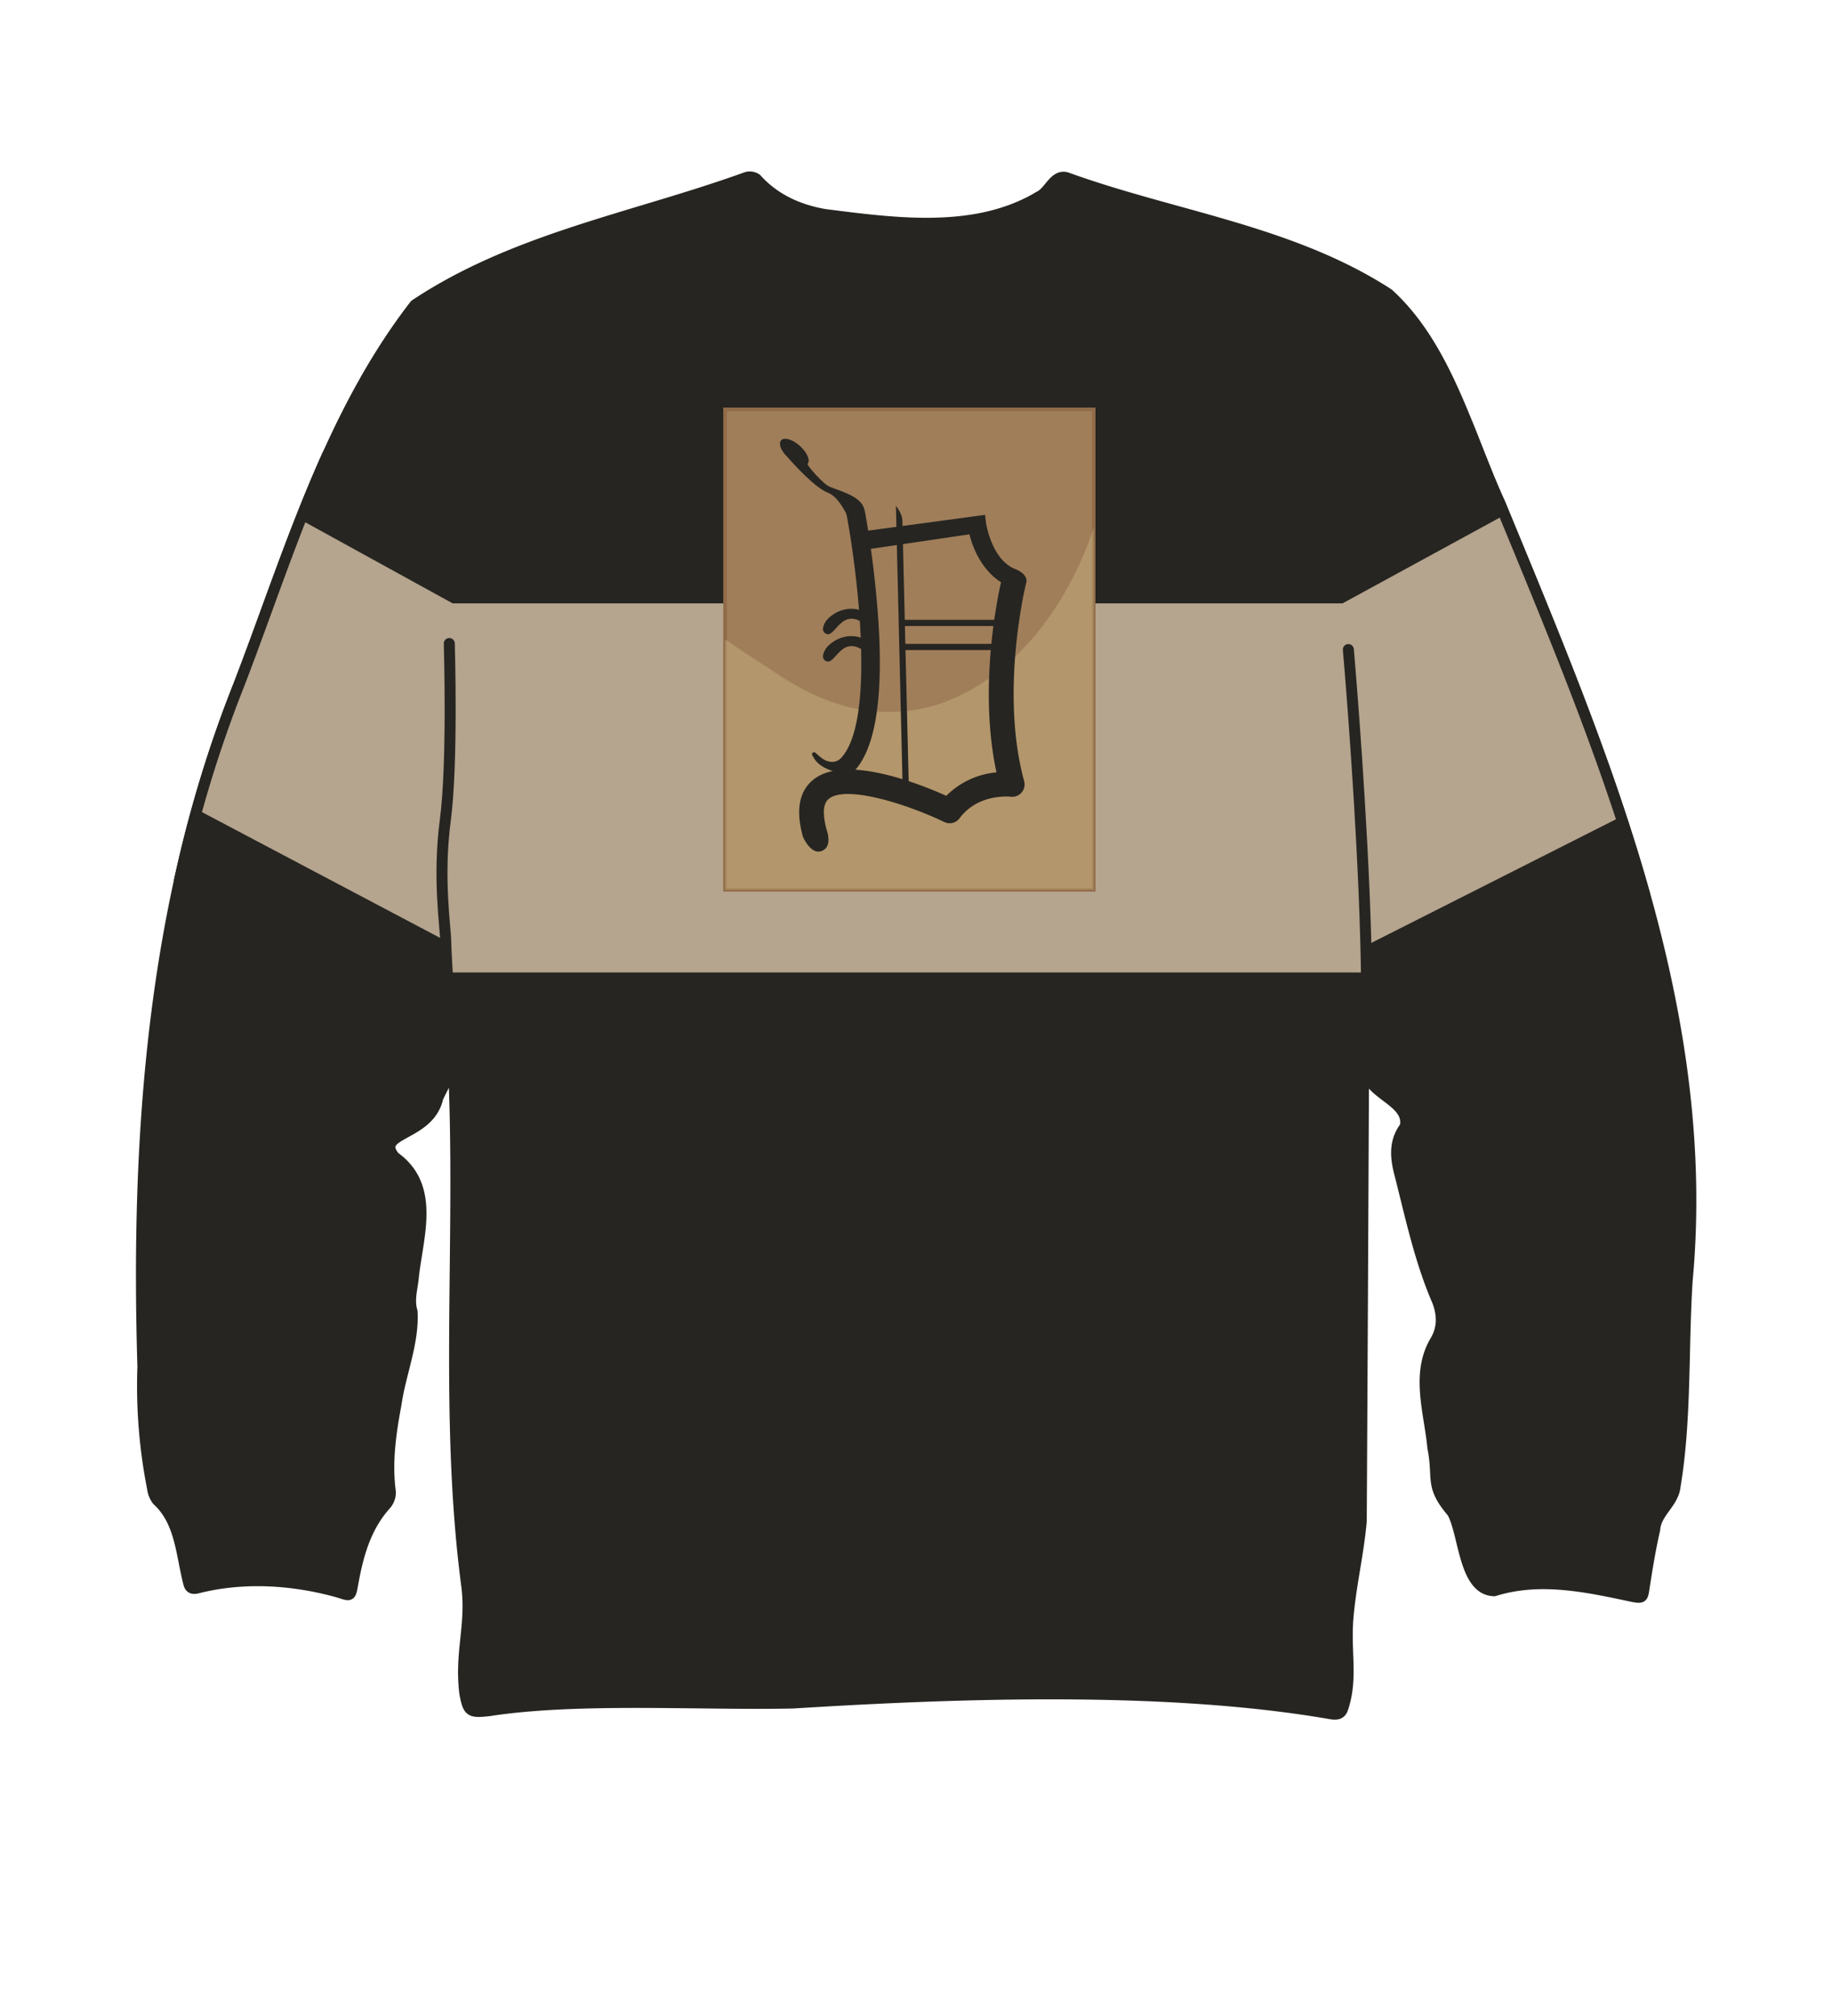 <svg xmlns="http://www.w3.org/2000/svg" width="500" height="550" viewBox="0 0 500 550"><path d="M372.14 291.55q-.27 61.74-.62 123.47c-.81 9-2.68 16.41-3.55 25.44-1 10.07 1.34 17.05-1.5 25.63-.59 1.77-2 1.67-3.35 1.44-44.59-7.74-101.66-5.72-146.65-2.92-24.6.57-58.62-1.68-83 2.09-5.23.59-5.68.27-6.62-4.83-1.35-11.26 1.94-18.53.53-29.31-6.15-46.82-1.39-94.37-3.6-141.53-1.42 2.83-2.94 5.6-4.29 8.46-2.37 10.67-17.5 9.3-11.81 16.18 11.11 7.95 6.41 21.38 5.15 32.56-.25 3.15-1.35 6.27-.37 9.58.51 8.44-3.19 16.94-4.38 25.31-1.5 8-2.61 15.83-1.54 23.93a5.1 5.1 0 01-1.13 3.3c-5.71 6.28-7.75 14-9.19 22.06-.57 3.18-.61 3-3.74 2-12.38-3.52-26.09-4.38-38.6-1.18-1.39.34-2.11 0-2.41-1.47-2-7.76-2.18-16.67-8.49-22.43a6.62 6.62 0 01-1.33-3.22A144.46 144.46 0 0139 372.86c-1.91-63 2.6-126.93 26.19-186 13.61-35.43 24.56-73.32 48.07-103.67 27.32-18.2 60-23.76 90.46-34.78a3.16 3.16 0 012.72.43c5 5.55 11.46 8.41 18.56 9.67 19.19 2.43 41.29 5.55 58.65-4.88 2.85-1.27 4.2-6.53 7.87-5 29.12 10.49 61 14.41 87.44 31.58 15.94 14.59 21.63 38 30.45 57.21 27.81 67.48 58 137.39 51.05 212.08-1.19 18.65-.23 37.45-3.28 55.95-.49 4.66-5.21 7.09-5.56 11.78-1.22 5.28-2.08 10.65-2.91 16-.4 2.6-.41 2.83-3.08 2.33-12.48-2.66-25.26-5.49-37.8-1.58-8.34-.15-8.13-15.56-11.44-21.4-6.28-7.37-3.61-9-5.33-17.64-.9-9.7-4.68-20.27.79-29.26 2-3.53 1.86-7.05.51-10.66-4.9-11.28-7.4-23.41-10.45-35.29-1.07-4.3-1.31-8.49 1.61-12.34 1.51-7.23-10.43-8.68-10.93-15.93z" fill="#262521" stroke="#262521" stroke-linecap="round" stroke-linejoin="round" stroke-width="3"/><path d="M442.27 222.89c-7.95-26.91-18.59-49.62-31.57-82.43l-44.29 24.15H123.54l-41.69-22.93c-.95 2.54-20.18 48.48-27.73 79.35l67.52 35.65.44 8.63H373l-.15-7.35z" fill="#b5a48e"/><path d="M122.62 175.56s1 32.62-1.09 48.25.11 29.69.11 32.87 1.9 33.07 1.9 33.07M368 177.21s2.86 32.64 4.26 65.44c.76 18 1.09 36.09.25 48.82" fill="none" stroke="#262521" stroke-linecap="round" stroke-linejoin="round" stroke-width="3"/><path fill="#a07e5a" stroke="#916c4a" stroke-miterlimit="10" d="M197.89 111.69h100.6v131.05h-100.6z"/><path d="M284.5 170.85c-8.37 10.83-20.06 20.11-33.78 22.66a45.43 45.43 0 01-20-.86c-7.09-1.88-13.44-5.33-19.49-9.38-4.43-3-9-5.77-13.32-8.84v68.3h100.6v-98.85a90.57 90.57 0 01-14.01 26.97z" fill="#e0d194" opacity=".3"/><path d="M225.15 180.19c-1.42-1.07.41-3.46.41-3.46 1.78-2.16 6.65-5.22 12.4-1.29l-1.37 2.72c-7.21-5.95-8.59 4.17-11.44 2.03zm0-7.46c-1.42-1.07.41-3.46.41-3.46 1.78-2.17 6.65-5.22 12.4-1.29l-1.37 2.72c-7.21-5.96-8.59 4.16-11.44 2.03zM246.38 216l-1.86-78s1.75 2.16 1.77 4 1.78 74 1.78 74z" fill="#262521"/><path d="M239.76 169.82a279.27 279.27 0 00-3.76-30.61l-5 .95c2.86 15 8 55.05-1 66.12l-.19.24c-.17.19-.35.36-.53.53a3.14 3.14 0 01-1.74.79c-2.27.2-3.72-1.39-4.63-2.16 0 0-.65-.76-1.11-.31s.2 1.18.2 1.18c2.23 4.41 10.22 4.69 10.22 4.69 6.39-5.55 8.93-19.49 7.54-41.42z" fill="#262521"/><path d="M280.11 158.87s.71-2.27-3.38-3.76c-6.2-2.8-7.61-12.39-7.62-12.48-.08-.68-.2-1.46-.23-2.17l-34.26 4.62.74 5 29.23-4.31c.86 3.47 3.14 9.56 8.61 13.07-1.41 6.34-5.95 29.84-1.24 51.88a22.17 22.17 0 00-13.69 6.39c-7.82-3.5-27.93-11.4-36.44-4.28-3.76 3.15-4.67 8.34-2.7 15.41 0 0 2 4.79 4.86 4 3.47-.95 1.63-5.83 1.63-5.83-.82-3-1.4-6.81.54-8.44 4.65-3.89 21.25 1.34 31.54 6.28a3.37 3.37 0 004.17-1c5.05-6.79 13.61-5.93 14-5.89a3.37 3.37 0 003.65-4.23c-6.73-24.55.48-53.96.59-54.26z" fill="#262521"/><path fill="#262521" d="M246.14 169.11h28.45v1.68h-28.45zm0 6.56h28.45v1.68h-28.45zm-19.62-42.84c-1.84-.69-6.36-6-6.12-6.24.84-.94-.09-3.14-2.08-4.93s-4.29-2.48-5.13-1.54 0 2.92 1.81 4.66c2 2.3 7.57 8.36 10.93 9.62s5.72 7.22 5.74 7.28l4.3-2.47c-.69-3.47-5.21-4.79-9.45-6.38z"/><path d="M400.48 115.76c3 7.36 5.73 14.78 8.89 21.66 14.34 34.8 29.32 70.24 39.5 106.66M49 240.11a339.35 339.35 0 0116.19-53.26c8-20.76 15-42.36 24.24-62.8" fill="none" stroke="#262521" stroke-linecap="round" stroke-linejoin="round" stroke-width="3"/></svg>